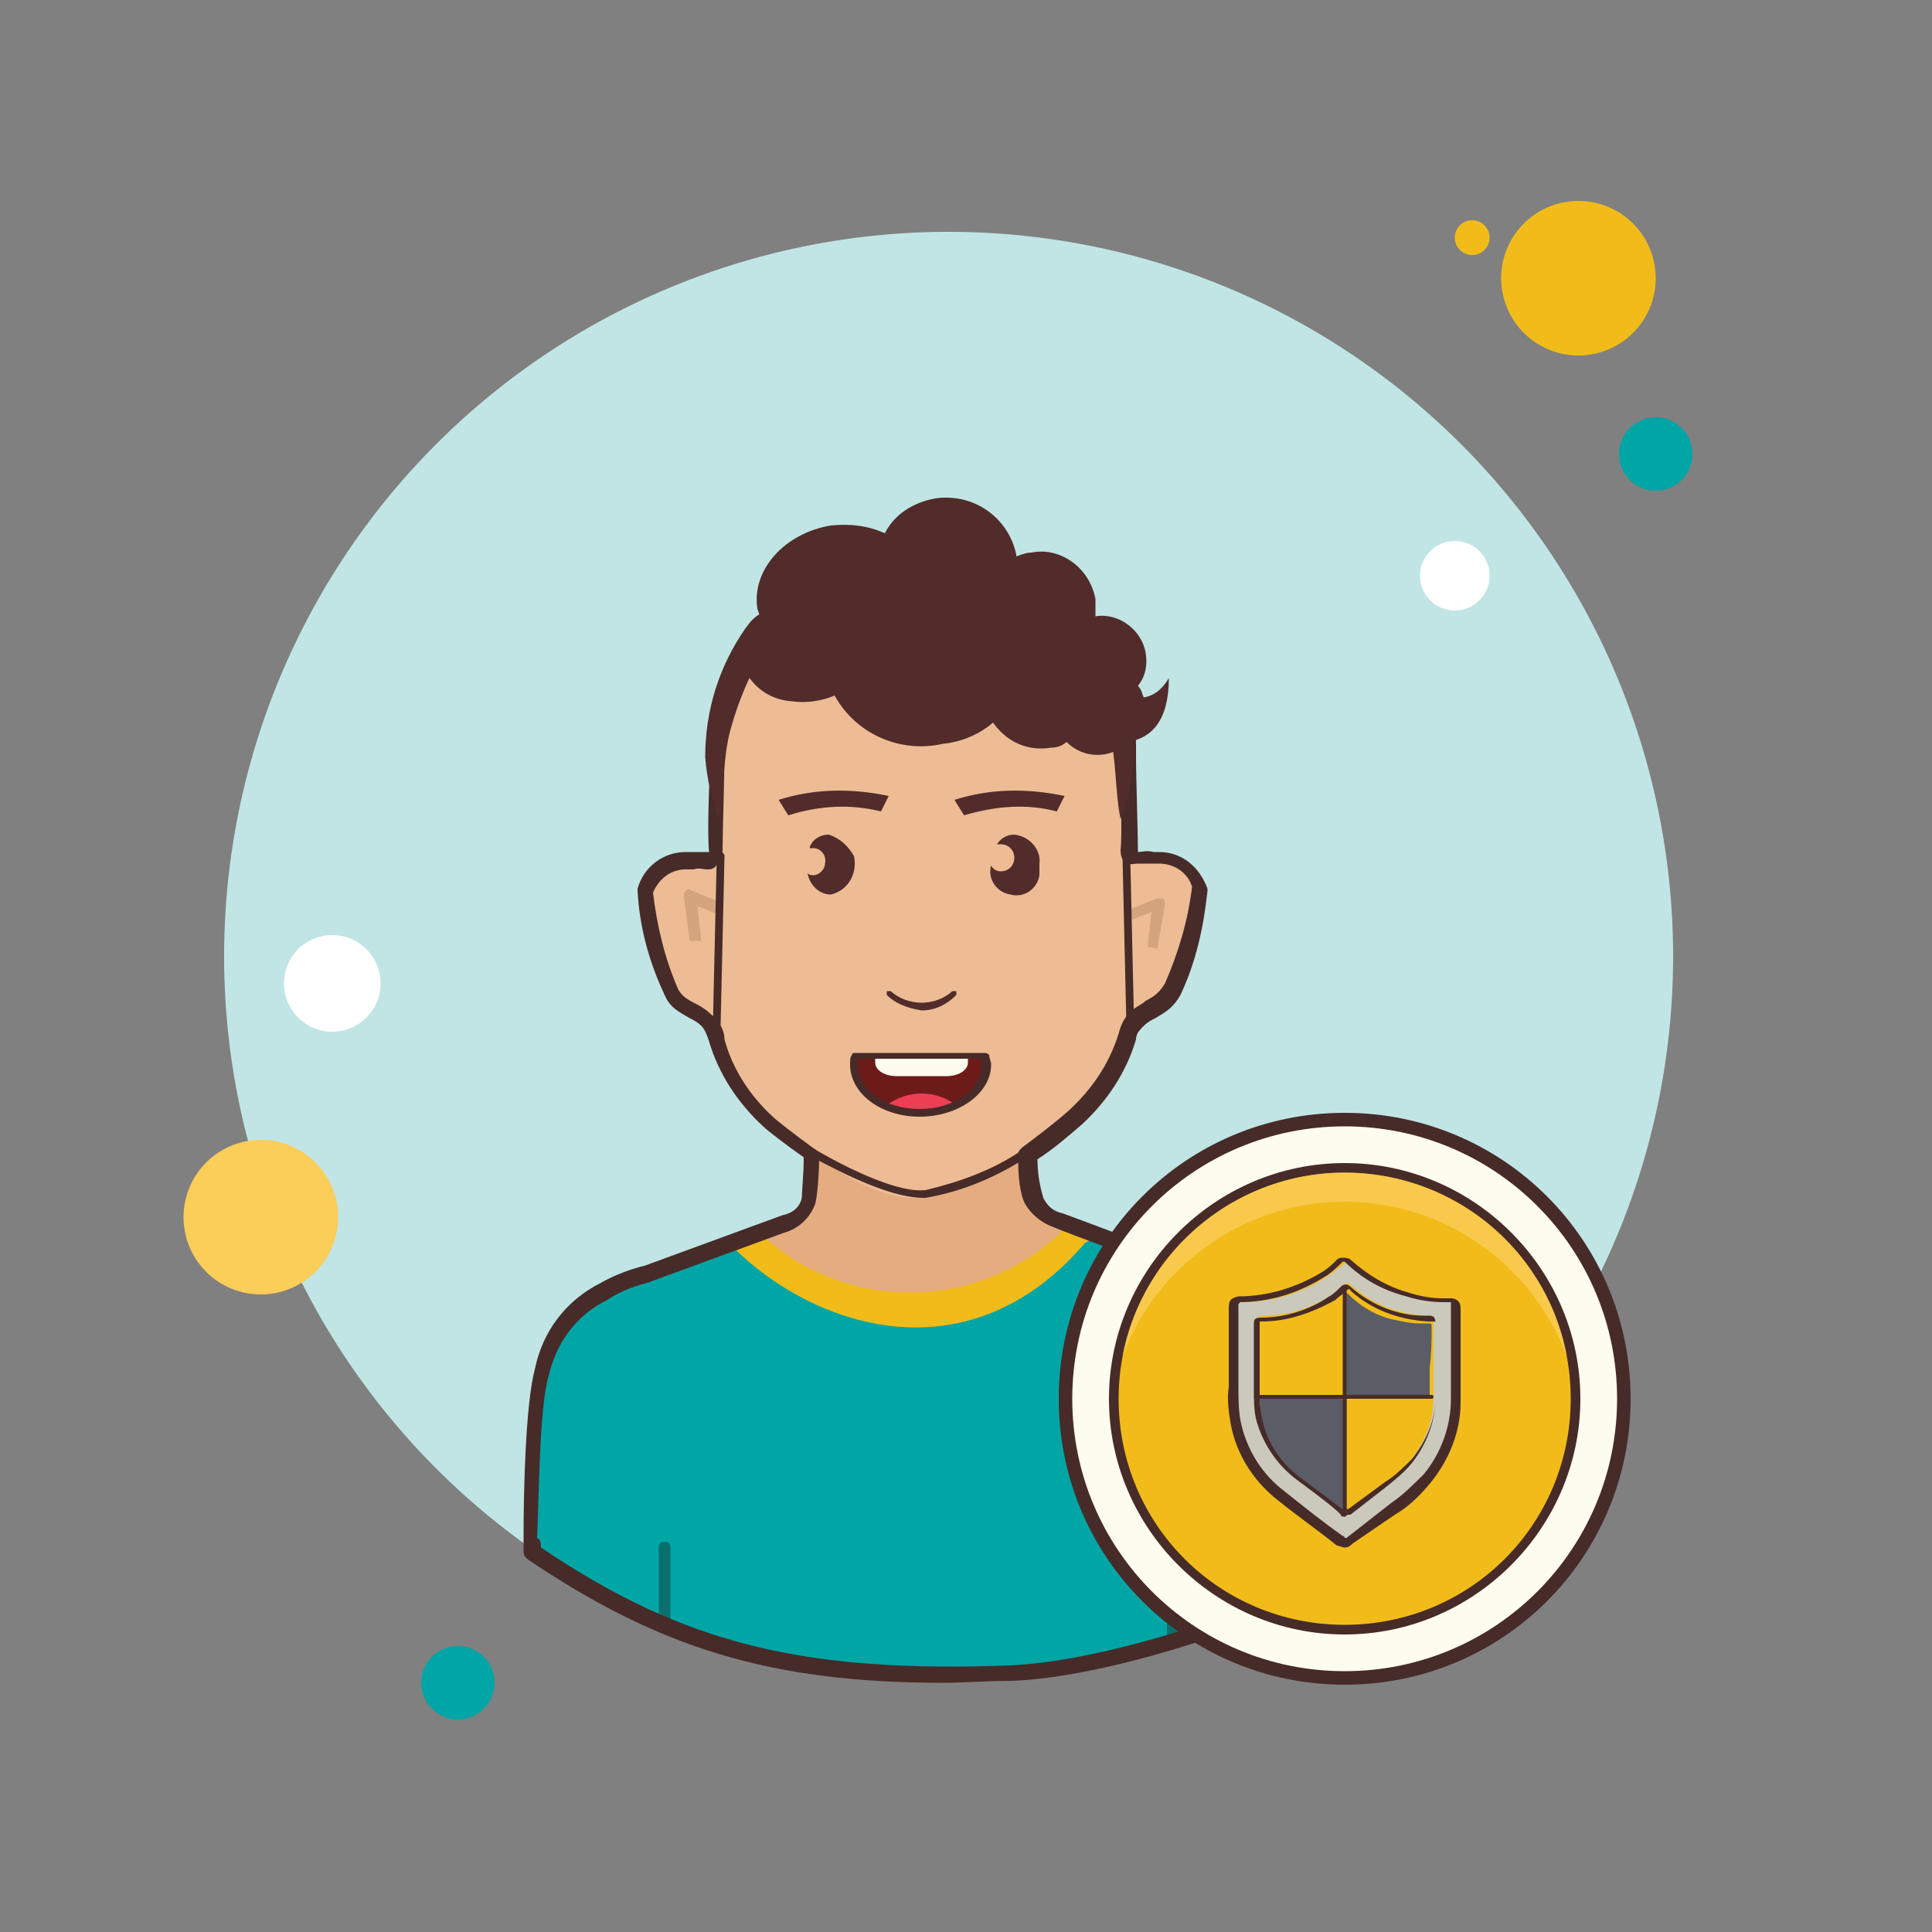 <svg xmlns="http://www.w3.org/2000/svg" xmlns:xlink="http://www.w3.org/1999/xlink" viewBox="0 0 100 100"><rect x="0" y="0" width="100" height="100" fill="#808080" stroke="none"/><path fill="#fff" d="M19.8 55.3A.9.9 0 1 0 19.8 57.1.9.9 0 1 0 19.8 55.3zM78.8 30.6A.7.7 0 1 0 78.8 32 .7.7 0 1 0 78.8 30.6z"/><path fill="#f1bc19" d="M76.2 11.4A.9.9 0 1 0 76.2 13.2.9.9 0 1 0 76.2 11.4zM20.3 63A.9.9 0 1 0 20.3 64.8.9.9 0 1 0 20.3 63z"/><path fill="#c0e5e4" d="M49.1 12A37.5 37.5 0 1 0 49.1 87A37.5 37.5 0 1 0 49.1 12Z"/><path fill="#f1bc19" d="M81.7 10.4A4 4 0 1 0 81.7 18.4A4 4 0 1 0 81.7 10.4Z"/><path fill="#00a5a5" d="M85.7 21.6A1.9 1.9 0 1 0 85.7 25.4A1.9 1.9 0 1 0 85.7 21.6Z"/><path fill="#fbcd59" d="M76.7 74A1.9 1.9 0 1 0 76.7 77.8 1.9 1.9 0 1 0 76.7 74zM13.5 59A4 4 0 1 0 13.5 67 4 4 0 1 0 13.5 59z"/><path fill="#00a5a5" d="M23.7 85.2A1.9 1.9 0 1 0 23.7 89A1.9 1.9 0 1 0 23.7 85.2Z"/><path fill="#fff" d="M75.3 28A1.8 1.8 0 1 0 75.3 31.6 1.8 1.8 0 1 0 75.3 28zM17.2 48.4A2.5 2.5 0 1 0 17.2 53.4 2.5 2.5 0 1 0 17.2 48.4z"/><path fill="#e5ac80" d="M67.6,70.7c-0.4-2.2-1.3-3.4-3.3-4l-0.3-0.1l-0.6-0.2c-1.3-0.5-8.7-3.3-8.7-3.3 c-0.6-0.2-1-0.6-1.2-1.1c-0.2-0.9-0.3-1.9-0.2-2.9c-1.6,0.6-3.3,1-5,1.4c-1.9,0.2-6-2.3-6-2.3s-0.1,3-0.2,3.7 c-0.2,0.6-0.7,1-1.3,1.1l-7.1,2.6c-0.8,0.2-1.5,0.5-2.2,0.9c-1.5,1-2.6,2.4-3.2,4.2c0,0-0.5,3.3-0.5,3.4c0,0.5-0.1,1-0.1,1.5 c7.8,5.3,14,6.7,24.7,6.3c4.9-0.2,12.1-2.6,15.9-4.5C67.9,73.2,67.6,70.7,67.6,70.7z"/><path fill="#00a5a5" d="M64,66.6c-0.1,0-0.2-0.1-0.3-0.1l-0.6-0.2c-0.8-0.3-3.9-1.5-6.2-2.3h-0.1 c-2.5,1.3-6.1,3.2-9.4,3.2s-6.5-1.8-9.4-3.3l-0.3,0.1l-4.4,1.6c-0.8,0.2-1.5,0.5-2.2,0.9c-1.5,1-2.6,2.4-3.2,4.2 c0,0-0.5,3.3-0.5,3.4c0,0.5-0.1,5.4-0.1,6c7.8,5.3,14,6.7,24.7,6.3c4.9-0.2,12.1-2.6,15.9-4.5c-0.2-4.2-0.6-11.2-0.6-11.2 C67,68.4,66.1,67.2,64,66.6z"/><path fill="#f1bc19" fill-rule="evenodd" d="M55.5,63.5c-0.1,0-0.1,0-0.2-0.1c-4.3,4.5-11.5,4.7-16,0.4 c-0.1-0.1-0.1-0.1-0.2-0.2c-0.5,0.3-1,0.5-1.5,0.6c4.1,4.4,12.7,7.6,19-0.4C56.3,63.7,55.9,63.6,55.5,63.5z" clip-rule="evenodd"/><path fill="#0b706d" d="M34.4 84.4c-.2 0-.3-.1-.3-.3v-4c0-.2.1-.3.3-.3s.3.1.3.3v4C34.7 84.3 34.5 84.4 34.4 84.4zM60.7 85.1c-.2 0-.3-.1-.3-.3v-4.6c0-.2.1-.3.3-.3S61 80 61 80.2v4.6C61 85 60.9 85.1 60.7 85.1z"/><path fill="#edbc94" d="M59.9,44.4h-0.4c-1,0-1.2,0.3-1.2-0.3c0.1-1-0.1-5.3-0.1-5.5c0-4.4-4.7-8-10.5-8.2l0,0h-0.2l0,0 c-5.8,0.2-10.5,3.8-10.5,8.2c0,0.2-0.2,4.5-0.1,5.5c0,0.6-0.2,0.2-1.2,0.3h-0.4c-1,0-1.8,0.6-2.1,1.6c0.1,0.1,0.6,3.7,1.4,5.1 c0.4,0.8,1.1,0.9,1.8,1.4c0.3,0.2,0.5,0.6,0.6,1c0.5,1.6,1.4,3,2.7,4c0.6,0.6,4.5,4.7,7.9,4.5s7.3-3.9,7.9-4.5 c1.3-1.1,2.2-2.5,2.7-4c0-0.4,0.3-0.8,0.6-1c0.7-0.5,1.4-0.6,1.8-1.4c0.8-1.4,1.3-5,1.4-5.1C61.7,45,60.9,44.4,59.9,44.4z"/><path fill="#512c2b" d="M47.7 52.3c.7 0 1.3-.3 1.8-.8 0 0 0-.1 0-.2 0 0 0 0 0 0l0 0c0 0-.1 0-.2 0 0 0 0 0 0 0-.9.8-2.3.8-3.2 0 0 0-.1 0-.1 0 0 0 0 0-.1 0 0 0 0 .1 0 .2 0 0 0 0 0 0C46.4 52 47.1 52.2 47.7 52.3zM45.6 42l.4-.8c-1.9-.4-3.8-.4-5.7.2l.5.8C42.4 41.7 44 41.6 45.6 42zM54.7 42l.4-.8c-1.9-.4-3.8-.4-5.7.2l.5.8C51.6 41.7 53.2 41.6 54.7 42zM42.9 43.2c-.5 0-.9.3-1 .7.1 0 .1 0 .2 0 .4 0 .7.4.6.8 0 .3-.3.6-.6.6-.1 0-.2 0-.3-.1.1.6.6 1.1 1.2 1.1.9-.2 1.4-1.1 1.2-2C43.9 43.8 43.5 43.4 42.9 43.2L42.9 43.2zM52.5 43.2c-.4 0-.7.2-.9.5.1 0 .2 0 .2 0 .4 0 .7.3.7.7 0 .4-.3.7-.7.7-.2 0-.4-.1-.5-.3-.2.7.3 1.4 1 1.5.7.2 1.4-.3 1.5-1 0-.2 0-.4 0-.6C53.9 44.1 53.4 43.3 52.5 43.2 52.5 43.2 52.5 43.2 52.5 43.2z"/><path fill="#472b29" d="M48.8,87.1c-8.9,0-14.7-1.8-21.5-6.4c-0.1-0.1-0.2-0.2-0.2-0.4c0-0.1,0-0.4,0-0.9 c0-2.2,0.1-6.8,0.6-8.6c0.4-1.9,1.6-3.5,3.4-4.4c0.7-0.4,1.5-0.7,2.3-0.9l7.1-2.6c0.5-0.1,0.9-0.4,1-0.9c0-0.3,0.1-1.2,0.1-2.1 c-1-0.7-1.9-1.4-2.1-1.6c-1.3-1.2-2.3-2.7-2.8-4.4c-0.1-0.3-0.2-0.6-0.4-0.8c-0.2-0.2-0.4-0.3-0.6-0.4c-0.5-0.3-1-0.5-1.3-1.2 c-0.8-1.7-1.3-3.5-1.4-5.4c0,0,0-0.1,0-0.1c0.3-1.1,1.3-1.9,2.5-1.9h0.4c0.3,0,0.6,0,0.8,0c-0.1-1,0-3.8,0.1-5c0-0.3,0-0.5,0-0.5 c0-4.7,4.8-8.6,10.9-8.8h0.2c6.1,0.2,10.9,4.1,10.9,8.8c0,0,0,0.2,0,0.5c0,1.2,0.1,4,0.1,5c0.2,0,0.5-0.1,0.8,0l0.3,0 c1.2,0,2.1,0.8,2.5,1.9c0,0,0,0.1,0,0.1c-0.2,1.9-0.6,3.7-1.4,5.4c-0.4,0.7-0.8,0.9-1.3,1.2c-0.2,0.1-0.4,0.2-0.6,0.4 c-0.2,0.2-0.4,0.4-0.4,0.7c-0.5,1.7-1.5,3.2-2.8,4.4c-0.7,0.6-1.5,1.3-2.3,1.8c0,0.7,0.1,1.3,0.3,2c0.2,0.4,0.5,0.7,1,0.8 c0.3,0.1,7.5,2.8,8.7,3.3l0.9,0.4c2.1,0.6,3.2,1.9,3.6,4.3c0,0,0,0,0,0.1c0,0,0.4,6.9,0.5,11.1c0,0.2-0.1,0.3-0.2,0.4 c-4,2-11.3,4.4-16.1,4.6C51.1,87,49.9,87.1,48.8,87.1z M28,80.1c7.4,5,13.6,6.5,24.3,6.1c4.5-0.2,11.5-2.4,15.5-4.4 c-0.2-4.1-0.5-10.4-0.5-10.9c-0.4-2.1-1.3-3.1-3.1-3.7l-1-0.4c-1.2-0.5-8.6-3.2-8.7-3.3c-0.6-0.2-1.2-0.7-1.5-1.3 c-0.3-0.8-0.3-1.7-0.3-2.5c0-0.1,0.1-0.2,0.2-0.3c0.8-0.6,1.6-1.2,2.4-1.9c1.2-1.1,2.1-2.4,2.6-4c0.1-0.4,0.3-0.9,0.7-1.2 c0.2-0.2,0.5-0.3,0.7-0.5c0.4-0.2,0.7-0.4,1-0.9c0.7-1.6,1.2-3.3,1.4-5c-0.2-0.7-0.9-1.2-1.7-1.2h-0.3c-0.3,0-0.6,0-0.8,0 c-0.2,0-0.5,0.1-0.7-0.1c-0.2-0.2-0.2-0.5-0.2-0.6c0.1-0.8,0-3.9-0.1-5.1c0-0.3,0-0.5,0-0.5c0-4.3-4.4-7.8-10.1-8h-0.2 c-5.6,0.2-10.1,3.7-10.1,8c0,0,0,0.2,0,0.5c0,1.2-0.1,4.2-0.1,5.1c0,0.3,0,0.5-0.2,0.6C37,45,36.8,45,36.6,45 c-0.2,0-0.4-0.1-0.7,0l-0.4,0c-0.8,0-1.4,0.5-1.7,1.2c0.2,1.7,0.6,3.4,1.3,5c0.2,0.4,0.6,0.6,1,0.8c0.2,0.1,0.5,0.3,0.7,0.5 c0.4,0.3,0.7,0.8,0.7,1.3c0.4,1.5,1.3,2.9,2.5,4c0.2,0.2,1.1,0.9,2.2,1.7c0.1,0.1,0.2,0.2,0.2,0.3c0,1-0.1,2.1-0.2,2.5 c-0.3,0.8-0.9,1.3-1.6,1.5l-7.1,2.6c-0.8,0.2-1.5,0.5-2.1,0.9c-1.6,0.8-2.6,2.2-3,3.9c-0.5,1.7-0.5,6.4-0.6,8.4 C28,79.7,28,79.9,28,80.1z"/><path fill="#d3a47d" d="M59.9 49.1L59.4 49l.2-1.8-1 .4-.2-.5 1.5-.6c.1 0 .2 0 .3 0 .1.1.1.2.1.3L59.9 49.1zM35.7 48.7l-.3-2.3c0-.1 0-.2.1-.3.1-.1.2-.1.3 0l1.5.6-.2.6-1-.4.2 1.8L35.7 48.7z"/><path fill="#472b29" d="M37.1 53.2C37.1 53.2 37.1 53.2 37.1 53.2c-.1 0-.2-.1-.2-.2l.2-8.7c0-.1.1-.2.2-.2 0 0 0 0 0 0 .1 0 .2.1.2.2L37.3 53C37.3 53.1 37.2 53.2 37.1 53.2zM58.5 53.2c-.1 0-.2-.1-.2-.2l-.2-8.7c0-.1.1-.2.2-.2.1 0 .2.1.2.2l.2 8.7C58.7 53.1 58.6 53.2 58.5 53.2 58.5 53.2 58.5 53.2 58.5 53.2z"/><path fill="#512c2b" d="M37.8 37.8c.5-1.8 1.2-3.4 2.3-4.9-.4-.4-1-.5-1.5-.4-1.4 2-2.1 4.3-2.1 6.7.1 1.1.3 2.1.7 3.2C37.5 40.9 37.4 39.3 37.8 37.8zM57.4 37.8c-.5-1.8-1.2-3.4-2.3-4.9.4-.4 1-.5 1.5-.4 1.4 1.9 2.1 4.3 2.1 6.7-.1 1.1-.3 2.1-.7 3.2C57.7 40.9 57.8 39.3 57.4 37.8z"/><path fill="#6d1b18" d="M44.3,54.6c0,0.2-0.1,0.3-0.1,0.5c0,1.4,1.5,2.5,3.4,2.5s3.4-1.1,3.4-2.5c0-0.2,0-0.3-0.1-0.5 H44.3z"/><path fill="#ee3e54" d="M49.5,57.2c-1.1-0.8-2.5-0.8-3.6,0C47,57.7,48.3,57.7,49.5,57.2z"/><path fill="#fdfcef" d="M45.3,54.6L45.3,54.6V55c0,0.4,0.5,0.7,1.1,0.7H49c0.6,0,1.1-0.3,1.1-0.7v-0.4l0,0H45.3z"/><path fill="#472b29" d="M47.6,57.8c-2,0-3.6-1.2-3.6-2.7c0-0.2,0-0.4,0.1-0.5c0-0.1,0.1-0.1,0.2-0.1H51 c0.1,0,0.2,0.1,0.2,0.1c0,0.2,0.1,0.3,0.1,0.5C51.3,56.6,49.6,57.8,47.6,57.8z M44.4,54.8c0,0.1,0,0.2,0,0.3 c0,1.3,1.4,2.3,3.2,2.3c1.8,0,3.2-1,3.2-2.3c0-0.1,0-0.2,0-0.3H44.4z"/><path fill="#512c2b" d="M60.5,35.1c-0.3,0.5-0.7,0.9-1.3,1c-0.1-0.2-0.1-0.4-0.3-0.6c0.4-0.5,0.5-1.1,0.4-1.7 c-0.2-1.2-1.4-2.1-2.6-1.9l0,0c0-0.3,0-0.6,0-0.9c-0.3-1.6-1.8-2.7-3.3-2.4c-0.3,0-0.5,0.1-0.8,0.2c0,0,0-0.1,0-0.1 c-0.4-1.9-2.2-3.2-4.2-2.9c-1.1,0.2-2.1,0.8-2.6,1.8c-0.9-0.4-1.8-0.5-2.8-0.4c-2.4,0.4-4.1,2.3-3.8,4.3l0.1,0.3 c-0.5,0.3-0.9,0.9-1,1.5c-0.1,1.6,1.1,2.9,2.7,3c0.7,0.1,1.5,0,2.2-0.3c1.1,2,3.4,3,5.6,2.5c1-0.1,1.9-0.5,2.6-1.1 c0.7,1,1.8,1.5,3,1.3c0.3,0,0.6-0.1,0.8-0.3c0.9,0.9,2.3,0.9,3.2,0C59.6,38.2,60.5,37.3,60.5,35.1z"/><path fill="#472b29" d="M47.8,62c-2.2,0-5.6-2.1-5.8-2.1c-0.1-0.1-0.2-0.2-0.1-0.3c0.1-0.1,0.2-0.2,0.3-0.1 c0,0,3.8,2.3,5.7,2.1c1.7-0.4,3.4-1,4.9-2c0.1-0.1,0.3,0,0.3,0.1c0.1,0.1,0,0.3-0.1,0.3c-1.6,1-3.3,1.7-5.1,2 C48,62,47.9,62,47.8,62z"/><g><path fill="#fdfcee" d="M69.6 58A14.4 14.4 0 1 0 69.6 86.8A14.4 14.4 0 1 0 69.6 58Z"/><path fill="#472b29" d="M69.6,87.2c-8.2,0-14.8-6.6-14.8-14.8c0-8.2,6.6-14.8,14.8-14.8s14.8,6.6,14.8,14.8 C84.4,80.6,77.8,87.2,69.6,87.2z M69.6,58.3c-7.8,0-14.1,6.3-14.1,14.1s6.3,14.1,14.1,14.1s14.1-6.3,14.1-14.1 S77.4,58.3,69.6,58.3z"/></g><g><path fill="#f1bc19" d="M69.6 60.5A11.9 11.9 0 1 0 69.6 84.3A11.9 11.9 0 1 0 69.6 60.5Z"/><path fill="#472b29" d="M69.6,84.6c-6.7,0-12.2-5.5-12.2-12.2c0-6.7,5.5-12.2,12.2-12.2s12.2,5.5,12.2,12.2 C81.8,79.1,76.3,84.6,69.6,84.6z M69.6,60.7c-6.4,0-11.7,5.2-11.7,11.7s5.2,11.7,11.7,11.7s11.7-5.2,11.7-11.7 S76.1,60.7,69.6,60.7z"/></g><path fill="#fbcd59" d="M69.6,62.2c5.1,0,9.7,3.2,11.5,8 c-1.2-6.4-7.4-10.5-13.7-9.3c-4.7,0.9-8.4,4.6-9.3,9.3C59.9,65.4,64.5,62.2,69.6,62.2z" opacity=".79"/><g><path fill="#cbc9bc" d="M75.4,70.1c0,0.8,0,1.5,0,2.3c0,1.5-0.6,2.9-1.5,4.1c-0.5,0.6-1.1,1.1-1.7,1.6l-2.3,1.8 c-0.1,0.1-0.3,0.1-0.4,0c0,0,0,0,0,0c-1-0.8-2-1.5-3-2.3c-1.2-1-2.1-2.3-2.4-3.9c-0.1-0.6-0.2-1.2-0.1-1.8c0-1.4,0-2.8,0-4.2 c0-0.3,0-0.3,0.3-0.3c1.6,0,3.2-0.5,4.5-1.4c0.3-0.2,0.5-0.4,0.8-0.6c0.1-0.1,0.3-0.1,0.4,0c0,0,0,0,0,0c0.9,0.8,1.9,1.4,3.1,1.7 c0.6,0.2,1.2,0.3,1.8,0.3h0.4c0.2,0,0.3,0.1,0.3,0.3L75.4,70.1L75.4,70.1z"/><path fill="#472b29" d="M69.6,80.1c-0.1,0-0.3-0.1-0.4-0.1c-1-0.8-2-1.5-3-2.3c-1.3-1-2.2-2.4-2.5-4 c-0.1-0.6-0.2-1.3-0.1-1.9v-4.1c0-0.4,0.1-0.5,0.5-0.6c1.6,0,3.1-0.5,4.4-1.3c0.3-0.2,0.5-0.4,0.7-0.6c0.1-0.1,0.2-0.1,0.3-0.1 c0.1,0,0.3,0,0.4,0.1c0.9,0.8,1.9,1.4,3,1.7c0.6,0.2,1.2,0.3,1.8,0.3h0.4c0.2,0,0.5,0.1,0.5,0.5v2.6c0,0,0,0.1,0,0.1v2.2 c0,1.5-0.6,3-1.6,4.2c-0.5,0.6-1.1,1.2-1.8,1.6L70,79.9C69.9,80,69.8,80.1,69.6,80.1C69.6,80.1,69.6,80.1,69.6,80.1z M64.1,67.5 C64.1,67.5,64.1,67.5,64.1,67.5l0,4.2c0,0.6,0,1.2,0.1,1.8c0.3,1.5,1.1,2.8,2.3,3.7c1,0.8,2,1.6,3,2.3c0.1,0,0.1,0.1,0.1,0.1 c0,0,0,0,0.1,0l2.3-1.8c0.6-0.4,1.2-1,1.7-1.5c0.9-1.1,1.4-2.5,1.4-3.9v-2.3c0,0,0-0.1,0-0.1v-2.5c0-0.1,0-0.1,0-0.1l-0.4,0 c-0.6,0-1.3-0.1-1.9-0.3c-1.2-0.3-2.3-0.9-3.2-1.8c0,0,0,0-0.1,0c0,0,0,0,0,0c-0.2,0.2-0.5,0.5-0.8,0.7c-1.4,0.9-2.9,1.4-4.6,1.4 C64.2,67.4,64.2,67.4,64.1,67.5C64.1,67.4,64.1,67.4,64.1,67.5z"/></g><g><path fill="#f1bc19" d="M74.2,70.6c0,0.6,0,1.2,0,1.8c0,1.2-0.5,2.3-1.2,3.2c-0.4,0.5-0.9,0.9-1.4,1.2l-1.8,1.4 c-0.1,0.1-0.2,0.1-0.3,0c0,0,0,0,0,0c-0.8-0.6-1.6-1.3-2.4-1.9c-1-0.8-1.7-1.9-1.9-3.1c-0.1-0.5-0.1-1-0.1-1.5v-3.3 c0-0.2,0-0.3,0.3-0.3c1.3,0,2.5-0.4,3.6-1.1c0.2-0.2,0.4-0.3,0.6-0.5c0.1-0.1,0.2-0.1,0.3,0c1.1,1,2.4,1.5,3.9,1.6H74 c0.2,0,0.2,0.1,0.2,0.2L74.2,70.6L74.2,70.6z"/><path fill="#472b29" d="M69.6,78.5c-0.1,0-0.2,0-0.2-0.1c0,0,0,0,0,0l-0.2-0.2c-0.7-0.6-1.4-1.1-2.2-1.7 c-1-0.8-1.7-1.9-2-3.1c-0.1-0.5-0.1-1-0.1-1.5v-3.3c0-0.3,0-0.4,0.4-0.4c0,0,0,0,0,0c1.2,0,2.5-0.4,3.5-1.1 c0.2-0.1,0.4-0.3,0.6-0.5c0.2-0.2,0.4-0.1,0.5,0c1,0.9,2.4,1.5,3.8,1.5H74c0.2,0,0.3,0.1,0.3,0.4l0,2c0,0,0,0,0,0.1v1.8 c0,1.2-0.5,2.4-1.2,3.3c-0.4,0.5-0.9,0.9-1.4,1.3l-1.8,1.4C69.8,78.4,69.7,78.4,69.6,78.5C69.6,78.5,69.6,78.5,69.6,78.5z M65.3,68.4c-0.1,0-0.1,0-0.1,0c0,0,0,0.1,0,0.1v3.3c0,0.5,0,1,0.1,1.4c0.2,1.2,0.9,2.3,1.9,3c0.7,0.5,1.5,1.1,2.2,1.7l0.2,0.2 c0,0,0,0,0,0c0,0,0,0,0.1,0c0,0,0.1,0,0.1,0l1.9-1.4c0.5-0.3,1-0.8,1.4-1.2c0.7-0.9,1.2-2,1.2-3.1l0-1.8c0,0,0,0,0-0.1v-2 c0-0.1,0-0.1-0.1-0.1h-0.3c-1.5-0.1-2.9-0.6-4-1.6c0-0.1-0.1-0.1-0.2,0c-0.2,0.2-0.4,0.3-0.6,0.5C67.8,68,66.6,68.4,65.3,68.4 C65.3,68.4,65.3,68.4,65.3,68.4z"/></g><path fill="#5a5c66" d="M74.1,68.7c0-0.2,0-0.2-0.2-0.2h-0.4c-0.5,0-0.9-0.1-1.4-0.2c-0.9-0.2-1.7-0.7-2.3-1.3 c0,0-0.1-0.1-0.2-0.1v5.5h4.4c0-0.5,0-1.1,0-1.6l0,0C74.1,70,74.1,69.3,74.1,68.7z"/><path fill="#5a5c66" d="M69.7,72.3h-4.5c0,1.6,0.7,3.1,2,4.1c0.8,0.6,1.6,1.2,2.4,1.8c0,0,0.1,0.1,0.1,0.1L69.7,72.3z"/><g><defs><path id="hDyOvhNIqtfZ5yGgziXQTa" d="M1 1L2 1 1 2z"/></defs><defs><path id="hDyOvhNIqtfZ5yGgziXQTc" d="M-1 -1L-2 -1 -1 -2z"/></defs><clipPath id="hDyOvhNIqtfZ5yGgziXQTb"><use overflow="visible" xlink:href="#hDyOvhNIqtfZ5yGgziXQTa"/></clipPath><clipPath id="hDyOvhNIqtfZ5yGgziXQTd" clip-path="url(#hDyOvhNIqtfZ5yGgziXQTb)"><use overflow="visible" xlink:href="#hDyOvhNIqtfZ5yGgziXQTc"/></clipPath><g clip-path="url(#hDyOvhNIqtfZ5yGgziXQTd)"><path fill="#44454c" d="M66.3 71.7L65.5 70.9 72.1 64 72.9 64.8zM69.2 72.3L74.1 67.3 73.3 66.4 66.6 73.4 67.4 74.2 69.2 72.3zM72.8 72.3L75.2 69.7 74.4 68.9 71.2 72.3z"/></g></g><path fill="#472b29" d="M69.6,78.5c-0.1,0-0.1-0.1-0.1-0.1V66.8c0-0.1,0.1-0.1,0.1-0.1s0.1,0.1,0.1,0.1v11.5 C69.7,78.4,69.7,78.5,69.6,78.5z"/><g><defs><path id="hDyOvhNIqtfZ5yGgziXQTe" d="M1 1L2 1 1 2z"/></defs><defs><path id="hDyOvhNIqtfZ5yGgziXQTg" d="M-1 -1L-2 -1 -1 -2z"/></defs><clipPath id="hDyOvhNIqtfZ5yGgziXQTf"><use overflow="visible" xlink:href="#hDyOvhNIqtfZ5yGgziXQTe"/></clipPath><clipPath id="hDyOvhNIqtfZ5yGgziXQTh" clip-path="url(#hDyOvhNIqtfZ5yGgziXQTf)"><use overflow="visible" xlink:href="#hDyOvhNIqtfZ5yGgziXQTg"/></clipPath><g clip-path="url(#hDyOvhNIqtfZ5yGgziXQTh)"><path fill="#44454c" d="M66.1 72.2L64.5 73.9 64.5 75.5 67.7 72.2zM70.2 71.9c.1.1 0 .2 0 .2 0 0-.1 0-.1 0h-.5l-6.1 6.2.8.8 6.5-6.7L70.2 71.9zM71.9 73.8c.1.1.1.2 0 .2 0 0-.1 0-.1 0h-.5l-6.1 6.2.8.8 6.6-6.7L71.9 73.8z"/></g></g><path fill="#472b29" d="M74.1,72.4H65c-0.1,0-0.1-0.1-0.1-0.1s0.1-0.1,0.1-0.1h9.1c0.1,0,0.1,0.1,0.1,0.1 S74.2,72.4,74.1,72.4z"/></svg>